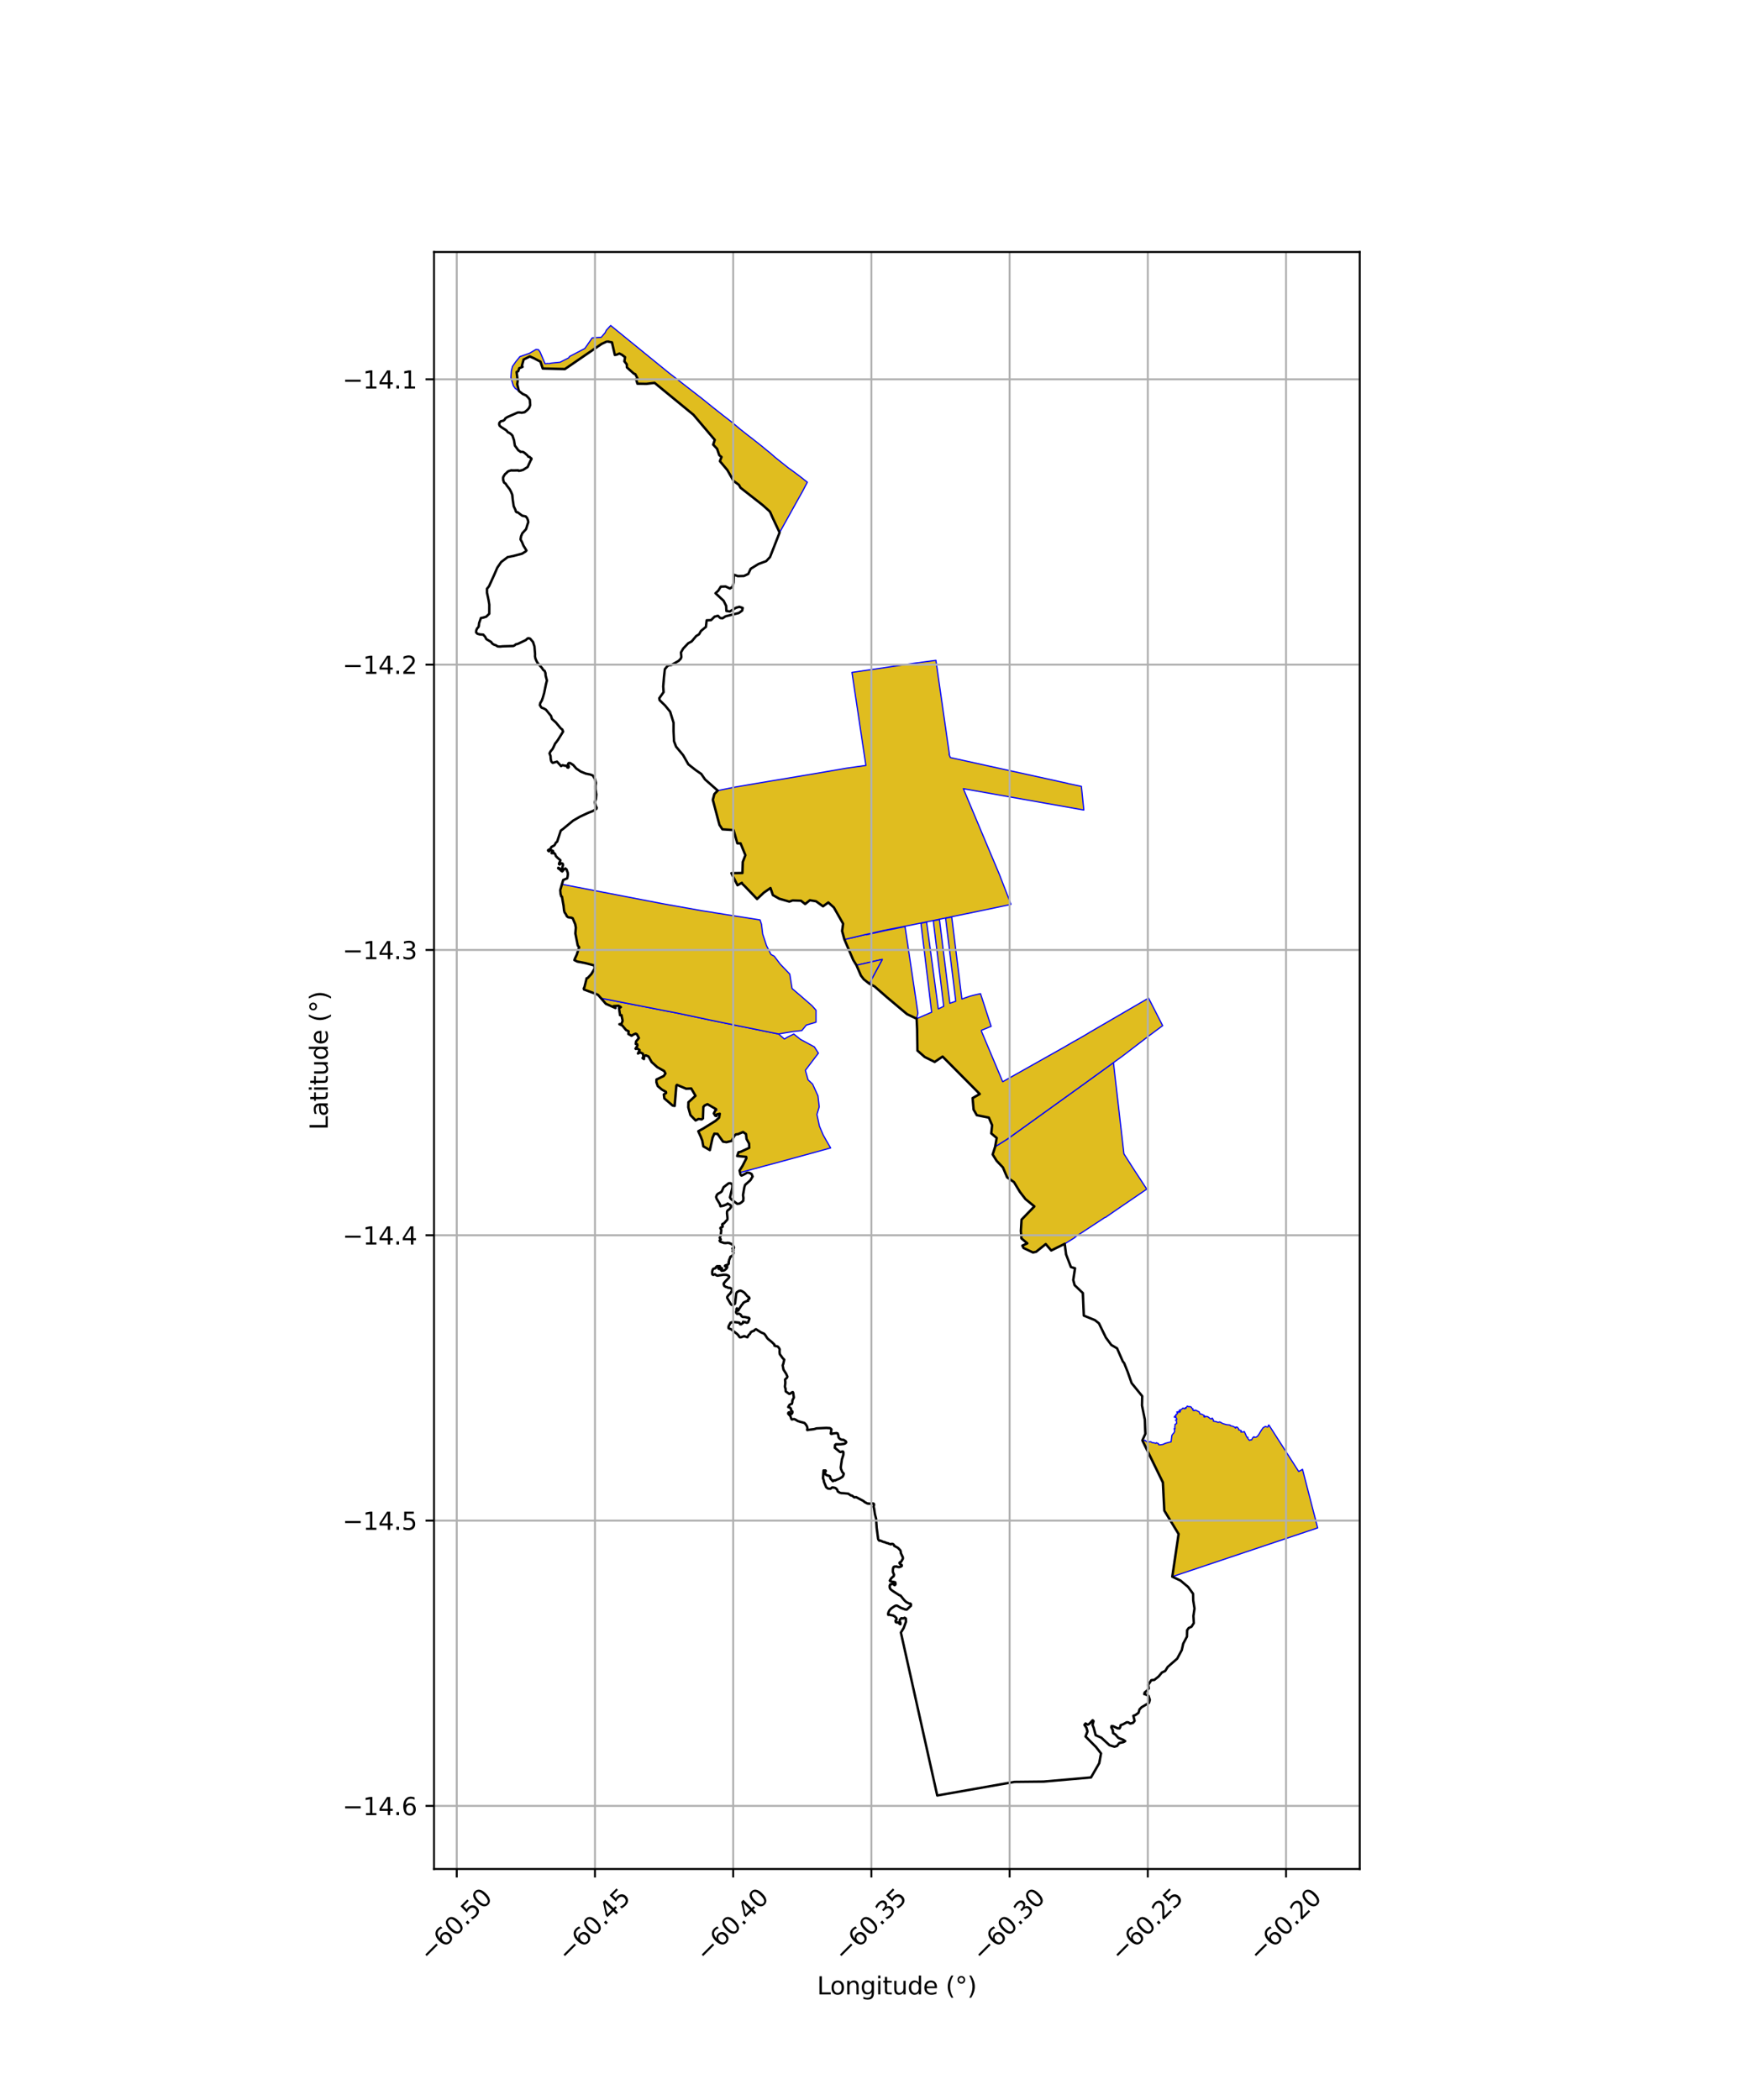 <?xml version="1.0" encoding="utf-8" standalone="no"?>
<!DOCTYPE svg PUBLIC "-//W3C//DTD SVG 1.1//EN"
  "http://www.w3.org/Graphics/SVG/1.1/DTD/svg11.dtd">
<svg xmlns:xlink="http://www.w3.org/1999/xlink" width="720pt" height="864pt" viewBox="0 0 720 864" xmlns="http://www.w3.org/2000/svg" version="1.1">
 <defs>
  <style type="text/css">*{stroke-linejoin: round; stroke-linecap: butt}</style>
 </defs>
 <g id="figure_1">
  <g id="patch_1">
   <path d="M 0 864 
L 720 864 
L 720 0 
L 0 0 
z
" style="fill: #ffffff"/>
  </g>
  <g id="axes_1">
   <g id="patch_2">
    <path d="M 178.563 768.96 
L 559.437 768.96 
L 559.437 103.68 
L 178.563 103.68 
z
" style="fill: #ffffff"/>
   </g>
   <g id="PatchCollection_1">
    <path d="M 225.771 149.609 
L 226.858 149.387 
L 230.437 149.028 
L 233.908 147.271 
L 234.386 146.638 
L 240.618 143.371 
L 241.475 142.147 
L 241.569 142.063 
L 241.762 141.736 
L 243.678 138.997 
L 247.359 138.767 
L 248.935 136.947 
L 249.477 135.846 
L 251.247 133.92 
L 275.423 153.587 
L 275.555 153.681 
L 288.961 164.084 
L 289.128 164.224 
L 293.238 167.543 
L 297.813 171.144 
L 301.121 173.702 
L 304.55 176.59 
L 307.344 178.797 
L 309.776 180.667 
L 313.579 183.68 
L 315.277 185.092 
L 316.998 186.478 
L 318.711 187.991 
L 321.221 190.012 
L 324.434 192.566 
L 326.355 193.932 
L 329.142 196.019 
L 332.158 198.398 
L 332.058 198.588 
L 330.117 202.297 
L 328.041 205.992 
L 320.749 219.107 
L 317.684 212.591 
L 317.013 211.01 
L 316.639 210.377 
L 313.822 207.843 
L 304.655 200.651 
L 304.003 199.485 
L 301.792 197.848 
L 299.261 193.409 
L 296.174 189.731 
L 296.851 188.02 
L 295.923 187.28 
L 295.036 184.648 
L 293.43 182.94 
L 294.075 180.986 
L 285.31 170.651 
L 269.315 157.522 
L 265.917 157.928 
L 264.199 157.912 
L 262.26 157.863 
L 261.713 156.073 
L 262.318 155.741 
L 261.384 153.957 
L 260.769 153.702 
L 257.93 151.165 
L 257.885 149.905 
L 256.9 148.678 
L 257.154 146.936 
L 255.919 146 
L 254.851 145.451 
L 253.679 145.925 
L 252.957 146.047 
L 251.788 140.863 
L 249.793 140.451 
L 247.527 141.49 
L 238.914 147.452 
L 232.421 151.847 
L 223.302 151.618 
L 222.348 148.798 
L 219.723 147.418 
L 217.979 146.647 
L 215.433 147.928 
L 215.052 149.35 
L 214.722 150.487 
L 215.008 150.929 
L 213.613 151.526 
L 213.22 152.727 
L 212.551 153.043 
L 212.733 154.586 
L 213.003 156.721 
L 212.795 158.056 
L 213.492 160.863 
L 211.975 159.809 
L 211.189 158.688 
L 210.185 155.34 
L 210.398 152.594 
L 210.847 150.745 
L 212.227 148.788 
L 213.887 146.741 
L 217.871 145.325 
L 220.514 143.775 
L 221.52 143.842 
L 222.216 144.84 
L 224.259 149.647 
L 225.484 149.524 
L 225.771 149.609 
" clip-path="url(#p5991526307)" style="fill: #e0bd1f; stroke: #0000ff; stroke-width: 0.5"/>
    <path d="M 521.959 586.129 
L 534.312 605.402 
L 534.834 605.151 
L 535.888 604.522 
L 542.125 628.622 
L 482.31 648.692 
L 484.906 631.133 
L 479.032 621.502 
L 478.448 609.929 
L 470.115 592.863 
L 471.032 592.558 
L 471.622 593.038 
L 472.028 593.285 
L 472.72 593.196 
L 473.403 593.16 
L 474.037 593.535 
L 474.902 593.651 
L 475.555 593.824 
L 475.778 593.578 
L 476.683 594.004 
L 476.667 594.352 
L 477.139 594.463 
L 478.386 594.293 
L 479.539 593.789 
L 481.817 593.202 
L 482.126 590.597 
L 482.552 589.989 
L 482.978 589.516 
L 483.317 588.871 
L 483.092 587.779 
L 483.473 587.822 
L 483.329 587.196 
L 483.436 586.582 
L 483.416 586.053 
L 484.096 585.653 
L 483.977 584.36 
L 483.613 584.282 
L 484.216 583.935 
L 483.917 583.312 
L 483.111 582.999 
L 483.5 582.505 
L 483.744 582.826 
L 483.771 582.228 
L 483.897 581.857 
L 484.162 581.918 
L 484.42 581.562 
L 484.168 580.893 
L 484.624 581.237 
L 484.728 580.715 
L 485.113 580.854 
L 485.394 581.044 
L 485.669 580.514 
L 485.148 580.268 
L 485.586 580.042 
L 486.155 579.86 
L 486.508 579.461 
L 486.737 579.305 
L 487.362 579.638 
L 487.707 579.135 
L 487.883 579.471 
L 488.177 578.924 
L 488.474 578.526 
L 488.978 578.737 
L 489.271 578.731 
L 489.806 578.743 
L 490.196 579.007 
L 490.413 579.511 
L 490.815 579.61 
L 490.779 580.119 
L 490.93 580.316 
L 491.392 580.399 
L 491.512 580.149 
L 492.179 580.303 
L 493.407 580.915 
L 493.668 581.695 
L 494.436 581.863 
L 495.494 582.399 
L 495.321 582.896 
L 495.671 583.048 
L 495.974 582.704 
L 496.825 582.849 
L 497.189 583.057 
L 497.561 583.375 
L 497.78 583.591 
L 498.399 583.808 
L 498.725 583.429 
L 499.208 584.169 
L 499.236 584.697 
L 500.286 584.892 
L 501.127 585.172 
L 501.84 585.022 
L 502.273 585.221 
L 502.613 585.446 
L 503.123 585.694 
L 504.556 586.134 
L 506.04 586.282 
L 506.166 586.538 
L 507.163 586.807 
L 507.922 587.128 
L 508.332 587.591 
L 508.45 587.156 
L 509.022 587.161 
L 509.67 587.918 
L 509.598 588.263 
L 509.885 588.348 
L 510.702 588.614 
L 510.548 589.181 
L 511.219 589.167 
L 511.979 589.02 
L 512.195 589.508 
L 512.69 590.6 
L 512.882 591.184 
L 513.447 591.376 
L 513.301 591.717 
L 513.738 592.231 
L 514.076 592.619 
L 514.691 592.342 
L 514.917 592.436 
L 515.472 591.434 
L 515.955 591.123 
L 516.099 591.358 
L 516.727 591.312 
L 517.378 590.921 
L 518.073 589.916 
L 518.498 589.184 
L 518.961 588.439 
L 519.685 587.414 
L 520.593 586.885 
L 521.122 587.052 
L 521.552 587.146 
L 521.837 586.647 
L 521.959 586.129 
" clip-path="url(#p5991526307)" style="fill: #e0bd1f; stroke: #0000ff; stroke-width: 0.5"/>
    <path d="M 458.103 437.199 
L 462.415 474.73 
L 466.899 481.739 
L 471.811 489.241 
L 458.283 498.486 
L 456.227 499.906 
L 454.784 500.921 
L 454.62 500.881 
L 442.218 509.009 
L 442.298 509.129 
L 438.049 511.745 
L 432.509 514.484 
L 432.39 514.511 
L 430.248 511.852 
L 426.278 515.029 
L 424.991 515.303 
L 421.109 513.456 
L 420.627 512.486 
L 422.667 511.547 
L 420.236 509.502 
L 420.012 506.425 
L 420.295 501.786 
L 425.576 496.352 
L 421.883 493.318 
L 419.627 490.392 
L 417.175 486.347 
L 414.371 484.409 
L 412.623 480.306 
L 410.052 477.602 
L 408.417 474.985 
L 409.434 471.795 
L 414.75 468.445 
L 445.131 446.591 
L 458.103 437.199 
" clip-path="url(#p5991526307)" style="fill: #e0bd1f; stroke: #0000ff; stroke-width: 0.5"/>
    <path d="M 304.481 481.269 
L 305.44 479.749 
L 305.474 479.705 
L 305.481 479.685 
L 305.497 479.658 
L 307.072 476.585 
L 307.003 475.961 
L 306.811 475.944 
L 306.724 475.855 
L 303.626 475.656 
L 303.311 475.628 
L 303.306 475.596 
L 303.848 474.068 
L 304.745 473.873 
L 305.154 473.684 
L 305.664 473.558 
L 306.496 473.063 
L 308.276 472.24 
L 308.195 470.494 
L 307.499 469.225 
L 307.076 467.939 
L 306.923 466.581 
L 306.322 466.165 
L 306.321 466.165 
L 306.321 466.164 
L 305.716 465.747 
L 303.624 466.628 
L 302.756 466.724 
L 302.116 467.343 
L 301.085 469.315 
L 300.388 469.555 
L 299.132 469.871 
L 298.772 469.909 
L 297.782 469.755 
L 296.389 468.186 
L 295.218 466.532 
L 293.905 466.43 
L 293.177 468.078 
L 292.058 473.184 
L 289.353 471.621 
L 288.945 469.319 
L 288.287 467.611 
L 287.281 465.426 
L 289.359 464.297 
L 294.417 461.143 
L 294.626 460.953 
L 294.729 460.893 
L 294.835 460.764 
L 295.866 459.83 
L 295.935 459.424 
L 296.022 459.318 
L 296.013 458.964 
L 296.137 458.234 
L 294.88 458.516 
L 294.813 459.091 
L 294.735 459.131 
L 294.295 459.065 
L 293.818 458.302 
L 293.818 457.855 
L 294.268 456.986 
L 294.984 456.781 
L 294.526 456.489 
L 294.605 456.337 
L 291.07 454.293 
L 289.901 454.833 
L 289.381 455.408 
L 289.211 460.14 
L 288.718 460.543 
L 287.394 460.371 
L 286.198 460.997 
L 284.049 458.754 
L 283.409 456.415 
L 283.19 455.242 
L 283.24 453.496 
L 286.052 450.924 
L 286.062 450.919 
L 286.061 450.917 
L 286.146 450.839 
L 284.403 447.84 
L 282.308 447.94 
L 278.527 446.347 
L 278.27 446.636 
L 277.573 455.012 
L 276.782 454.88 
L 273.427 452.004 
L 273.311 451.764 
L 273.12 450.281 
L 274.065 449.686 
L 273.984 449.23 
L 273.857 449.158 
L 273.389 448.775 
L 272.344 448.29 
L 272.272 448.249 
L 270.711 446.929 
L 270.589 446.779 
L 270.41 446.266 
L 270.08 444.576 
L 270.09 444.152 
L 273.062 442.705 
L 273.238 442.458 
L 273.495 442.322 
L 273.5 442.092 
L 273.795 441.678 
L 273.352 440.809 
L 273.304 440.682 
L 273.282 440.673 
L 273.281 440.67 
L 270.624 439.164 
L 270.077 438.746 
L 268.111 436.97 
L 266.967 434.91 
L 266.926 434.82 
L 266.915 434.817 
L 266.83 434.663 
L 265.766 434.222 
L 265.504 434.251 
L 264.984 434.774 
L 264.949 435.731 
L 264.359 435.339 
L 264.722 434.722 
L 264.594 433.969 
L 264.616 433.835 
L 264.566 433.802 
L 264.52 433.537 
L 263.44 432.984 
L 262.491 433.443 
L 262.49 433.424 
L 262.786 432.814 
L 263.132 432.479 
L 263.238 431.911 
L 262.327 431.451 
L 262.314 431.453 
L 262.094 431.295 
L 261.684 431.546 
L 261.62 431.556 
L 261.469 431.461 
L 262.254 430.206 
L 262.204 429.856 
L 262.221 429.811 
L 262.197 429.805 
L 262.17 429.615 
L 261.638 429.526 
L 261.561 429.44 
L 261.681 428.49 
L 262.852 427.067 
L 262.789 426.95 
L 262.793 426.945 
L 262.433 425.939 
L 262.17 425.793 
L 262.022 425.516 
L 261.516 425.277 
L 260.674 425.613 
L 259.923 426.08 
L 258.939 425.638 
L 258.524 425.407 
L 258.64 424.3 
L 257.583 423.796 
L 255.997 421.891 
L 254.853 421.396 
L 254.856 421.39 
L 255.663 421.284 
L 255.8 420.939 
L 255.821 420.93 
L 255.812 420.909 
L 256.17 420.004 
L 255.817 418.295 
L 255.821 418.261 
L 255.808 418.25 
L 255.685 417.651 
L 255.105 417.688 
L 254.68 414.735 
L 255.424 414.363 
L 254.486 413.802 
L 254.075 413.826 
L 254.062 413.821 
L 254.024 413.829 
L 252.466 413.921 
L 253.213 414.722 
L 249.906 413.277 
L 249.781 413.165 
L 249.626 413.154 
L 249.259 412.994 
L 247.185 410.682 
L 274.05 415.936 
L 278.17 416.721 
L 292.34 419.715 
L 303.633 422.03 
L 320.308 425.406 
L 322.717 427.482 
L 324.018 426.706 
L 326.589 425.435 
L 329.364 427.646 
L 333.361 429.798 
L 335.048 430.714 
L 336.713 433.302 
L 331.35 440.364 
L 332.459 444.261 
L 334.341 446.065 
L 336.525 450.836 
L 337.056 455.383 
L 336.116 458.506 
L 337.135 463.321 
L 338.674 466.945 
L 339.941 469.203 
L 341.753 472.303 
L 324.679 476.995 
L 304.464 482.437 
L 304.378 482.042 
L 304.481 481.269 
" clip-path="url(#p5991526307)" style="fill: #e0bd1f; stroke: #0000ff; stroke-width: 0.5"/>
    <path d="M 246.666 409.993 
L 246.495 409.848 
L 246.066 409.329 
L 244.906 408.828 
L 243.184 408.214 
L 242.29 407.904 
L 240.524 407.209 
L 240.197 406.615 
L 240.426 406.233 
L 241.365 402.481 
L 241.804 402.365 
L 243.349 400.689 
L 244.661 398.418 
L 244.597 397.88 
L 244.507 397.205 
L 240.807 396.246 
L 237.523 395.618 
L 236.916 395.311 
L 236.388 394.838 
L 236.6 394.265 
L 237.293 392.792 
L 238.269 389.72 
L 237.706 389.028 
L 236.964 385.555 
L 236.73 384.065 
L 236.914 381.659 
L 236.672 380.286 
L 236.102 378.794 
L 235.629 377.832 
L 235.172 377.592 
L 233.837 377.423 
L 233.266 377.021 
L 233.232 376.979 
L 232.834 376.158 
L 232.411 375.553 
L 232.188 375.043 
L 232.061 374.571 
L 231.86 372.657 
L 231.192 368.894 
L 230.992 368.81 
L 230.602 367.397 
L 230.495 366.248 
L 231.177 363.819 
L 272.666 371.82 
L 288.958 374.726 
L 293.167 375.361 
L 293.845 375.506 
L 297.39 376.054 
L 297.532 376.105 
L 303.723 377.062 
L 303.857 377.082 
L 312.704 378.48 
L 313.298 380.257 
L 313.804 384.33 
L 315.359 389.054 
L 317.216 392.693 
L 318.563 393.427 
L 320.989 396.644 
L 324.927 400.76 
L 325.89 406.715 
L 329.613 409.884 
L 334.113 413.809 
L 335.722 415.612 
L 335.718 420.575 
L 331.744 421.751 
L 329.888 424.008 
L 326.256 424.409 
L 320.308 425.406 
L 303.633 422.03 
L 292.34 419.715 
L 278.17 416.721 
L 274.05 415.936 
L 247.185 410.682 
L 246.871 410.302 
L 246.666 409.993 
" clip-path="url(#p5991526307)" style="fill: #e0bd1f; stroke: #0000ff; stroke-width: 0.5"/>
    <path d="M 372.36 381.227 
L 377.669 416.848 
L 377.118 419.114 
L 373.177 417.25 
L 364.94 410.326 
L 359.824 405.846 
L 357.65 404.701 
L 363.016 394.707 
L 352.374 397.135 
L 351.036 394.958 
L 347.416 386.531 
L 347.416 386.531 
L 356.198 384.473 
L 356.341 384.62 
L 363.569 383.006 
L 372.36 381.227 
" clip-path="url(#p5991526307)" style="fill: #e0bd1f; stroke: #0000ff; stroke-width: 0.5"/>
    <path d="M 363.016 394.707 
L 357.65 404.701 
L 355.405 402.939 
L 354.207 401.376 
L 352.374 397.135 
L 363.016 394.707 
" clip-path="url(#p5991526307)" style="fill: #e0bd1f; stroke: #0000ff; stroke-width: 0.5"/>
    <path d="M 403.293 341.036 
L 411.112 359.606 
L 415.947 372.036 
L 415.662 372.172 
L 414.518 372.412 
L 402.929 374.838 
L 391.553 377.171 
L 389.029 377.689 
L 376.377 380.284 
L 363.178 382.877 
L 362.337 383.1 
L 356.355 384.438 
L 356.198 384.473 
L 347.416 386.531 
L 346.462 383.031 
L 346.884 380.053 
L 345.291 377.341 
L 343.079 373.365 
L 340.791 371.306 
L 338.619 372.883 
L 335.718 370.802 
L 333.19 370.392 
L 331.264 371.941 
L 329.535 370.58 
L 326.104 370.473 
L 324.753 370.95 
L 320.648 369.772 
L 317.993 368.275 
L 317.006 365.36 
L 314.274 367.249 
L 311.487 369.874 
L 306.519 364.698 
L 305.213 363.434 
L 305.237 363.207 
L 303.428 364.223 
L 300.925 359.249 
L 305.453 359.169 
L 305.604 354.626 
L 306.674 351.844 
L 304.684 346.982 
L 303.361 346.975 
L 301.808 341.508 
L 297.23 341.211 
L 296.01 339.396 
L 294.969 335.664 
L 293.277 329.068 
L 293.912 326.698 
L 295.289 325.272 
L 302.656 323.785 
L 316.123 321.495 
L 330.284 319.129 
L 343.289 316.916 
L 348.064 316.08 
L 356.247 314.922 
L 350.519 276.649 
L 367.748 274.125 
L 376.155 272.871 
L 385.057 271.679 
L 390.612 310.367 
L 390.468 310.385 
L 391.011 311.691 
L 439.164 322.276 
L 439.334 322.357 
L 444.926 323.538 
L 445.91 333.274 
L 396.352 324.481 
L 403.293 341.036 
" clip-path="url(#p5991526307)" style="fill: #e0bd1f; stroke: #0000ff; stroke-width: 0.5"/>
    <path d="M 403.662 423.961 
L 412.539 445.055 
L 436.939 431.33 
L 441.518 428.672 
L 444.183 427.189 
L 446.37 425.919 
L 448.466 424.655 
L 472.552 410.642 
L 478.349 421.983 
L 472.39 426.419 
L 461.907 434.453 
L 458.103 437.199 
L 445.131 446.591 
L 414.75 468.445 
L 409.434 471.795 
L 410.068 468.199 
L 407.834 466.309 
L 408.181 462.938 
L 406.837 459.81 
L 401.888 458.823 
L 400.565 456.514 
L 400.153 451.793 
L 403.096 450.109 
L 387.814 434.699 
L 384.553 436.909 
L 380.466 434.883 
L 377.459 432.241 
L 377.417 428.301 
L 377.326 423.414 
L 377.118 419.114 
L 383.304 416.448 
L 378.909 379.88 
L 381.238 379.406 
L 386.051 415.104 
L 388.265 414.021 
L 383.986 378.839 
L 386.518 378.322 
L 390.793 412.784 
L 393.234 411.92 
L 389.043 377.805 
L 391.568 377.288 
L 395.749 411.029 
L 398.396 410.1 
L 399.087 409.862 
L 400.541 409.473 
L 403.416 408.811 
L 407.779 422.259 
L 403.662 423.961 
" clip-path="url(#p5991526307)" style="fill: #e0bd1f; stroke: #0000ff; stroke-width: 0.5"/>
   </g>
   <g id="PatchCollection_2">
    <path d="M 249.793 140.451 
L 251.788 140.863 
L 252.957 146.046 
L 253.679 145.925 
L 254.851 145.451 
L 255.919 146 
L 257.154 146.936 
L 256.9 148.678 
L 257.885 149.906 
L 257.93 151.165 
L 260.769 153.702 
L 261.384 153.957 
L 262.318 155.741 
L 261.713 156.073 
L 262.26 157.862 
L 265.917 157.928 
L 269.315 157.522 
L 285.31 170.651 
L 294.075 180.986 
L 293.43 182.94 
L 295.036 184.648 
L 295.923 187.28 
L 296.851 188.02 
L 296.174 189.731 
L 299.261 193.409 
L 301.792 197.849 
L 304.003 199.485 
L 304.655 200.65 
L 313.822 207.843 
L 316.639 210.377 
L 317.013 211.01 
L 317.684 212.591 
L 320.749 219.107 
L 316.816 229.18 
L 315.224 230.876 
L 312.071 232.032 
L 308.854 234.013 
L 307.852 236.137 
L 306.075 236.97 
L 303.575 237.034 
L 301.917 236.452 
L 301.824 239.609 
L 301.439 241.398 
L 300.295 242.125 
L 298.53 241.295 
L 296.558 241.373 
L 295.511 243.029 
L 294.363 244.075 
L 297.715 247.168 
L 298.76 249.293 
L 298.864 251.369 
L 300.24 251.583 
L 302.826 250.043 
L 304.203 249.653 
L 305.564 250.134 
L 305.336 251.225 
L 303.963 252.209 
L 298.498 253.575 
L 297.287 254.373 
L 296.34 254.274 
L 295.379 253.35 
L 293.997 253.707 
L 292.544 255.137 
L 290.735 255.222 
L 290.44 257.906 
L 288.402 259.589 
L 287.617 260.964 
L 286.44 261.678 
L 284.575 263.889 
L 283.151 264.665 
L 281.071 266.857 
L 280.159 268.454 
L 280.332 270.311 
L 280.087 270.986 
L 279.227 271.888 
L 276.313 273.563 
L 274.812 273.79 
L 273.542 275.316 
L 273.192 278.473 
L 272.87 282.418 
L 273.019 284.77 
L 271.264 287.225 
L 271.362 288.05 
L 273.656 290.279 
L 275.72 292.824 
L 277.109 297.327 
L 277.107 300.82 
L 277.312 304.978 
L 278.167 307.213 
L 281.033 310.661 
L 283.208 314.462 
L 286.195 316.816 
L 288.53 318.432 
L 290.074 320.682 
L 295.289 325.272 
L 293.912 326.697 
L 293.277 329.068 
L 296.01 339.396 
L 297.23 341.211 
L 301.808 341.508 
L 303.361 346.975 
L 304.684 346.982 
L 306.674 351.844 
L 305.604 354.626 
L 305.453 359.169 
L 300.925 359.249 
L 303.428 364.223 
L 305.237 363.207 
L 305.214 363.434 
L 306.519 364.697 
L 311.487 369.874 
L 314.274 367.249 
L 317.005 365.36 
L 317.993 368.275 
L 320.648 369.772 
L 324.753 370.95 
L 326.104 370.473 
L 329.535 370.58 
L 331.264 371.941 
L 333.19 370.392 
L 335.718 370.802 
L 338.619 372.884 
L 340.791 371.306 
L 343.079 373.365 
L 346.884 380.053 
L 346.462 383.031 
L 347.416 386.531 
L 351.036 394.958 
L 352.374 397.135 
L 354.207 401.376 
L 355.406 402.939 
L 357.65 404.701 
L 359.824 405.846 
L 364.94 410.326 
L 373.177 417.25 
L 377.118 419.114 
L 377.326 423.414 
L 377.459 432.241 
L 380.466 434.883 
L 384.553 436.91 
L 387.814 434.699 
L 403.096 450.109 
L 400.153 451.793 
L 400.565 456.514 
L 401.888 458.823 
L 406.837 459.811 
L 408.181 462.938 
L 407.834 466.309 
L 410.068 468.199 
L 409.434 471.794 
L 408.417 474.985 
L 410.051 477.603 
L 412.623 480.306 
L 414.371 484.409 
L 417.175 486.347 
L 419.627 490.392 
L 421.883 493.318 
L 425.576 496.352 
L 420.295 501.786 
L 420.012 506.425 
L 420.236 509.502 
L 422.667 511.547 
L 420.627 512.486 
L 421.109 513.456 
L 424.991 515.303 
L 426.278 515.029 
L 430.248 511.852 
L 432.509 514.484 
L 438.049 511.745 
L 438.622 516.121 
L 440.604 521.299 
L 442.298 521.816 
L 441.563 526.628 
L 442.121 528.735 
L 445.511 532.001 
L 445.912 541.279 
L 450.442 543.121 
L 452.129 544.441 
L 454.991 550.317 
L 457.231 553.363 
L 459.583 554.725 
L 461.938 560.096 
L 462.522 560.849 
L 464 564.533 
L 465.571 569.035 
L 469.935 574.414 
L 469.859 578.293 
L 471.008 584.018 
L 471.23 589.909 
L 470.015 592.598 
L 470.115 592.863 
L 478.448 609.929 
L 479.032 621.502 
L 484.906 631.133 
L 482.31 648.692 
L 485.69 650.28 
L 488.825 652.913 
L 490.877 655.734 
L 490.929 658.477 
L 491.45 661.788 
L 490.997 664.852 
L 491.167 667.789 
L 490.215 669.273 
L 489.06 669.819 
L 488.417 670.714 
L 488.345 673.349 
L 486.813 676.243 
L 486.223 678.869 
L 484.326 682.414 
L 480.438 685.816 
L 479.405 687.469 
L 478.034 688.136 
L 476.693 689.747 
L 474.951 691.137 
L 473.672 691.283 
L 472.403 693.22 
L 472.636 694.677 
L 471.979 695.488 
L 470.96 696.348 
L 470.787 697.004 
L 471.413 697.167 
L 472.564 697.758 
L 473.067 699.398 
L 472.708 700.627 
L 469.698 702.389 
L 468.818 703.302 
L 468.417 704.711 
L 467.195 705.584 
L 466.305 705.921 
L 466.813 708.031 
L 466.134 708.841 
L 465.035 709.141 
L 464.242 708.637 
L 463.599 708.568 
L 462.19 709.357 
L 461.073 709.788 
L 460.908 710.537 
L 460.615 711.111 
L 459.793 711.072 
L 458.023 710.23 
L 457.341 710.164 
L 457.222 710.673 
L 457.827 711.788 
L 457.949 713.059 
L 458.906 713.624 
L 460.125 715.003 
L 462.184 715.828 
L 462.926 716.354 
L 462.265 716.746 
L 460.478 717.151 
L 459.569 718.342 
L 458.498 718.648 
L 456.462 718.014 
L 453.118 714.93 
L 450.792 713.916 
L 449.977 710.882 
L 449.49 709.685 
L 449.915 708.127 
L 449.551 707.758 
L 448.19 709.233 
L 447.526 709.574 
L 446.616 709.087 
L 446.16 709.671 
L 446.976 710.829 
L 447.436 712.356 
L 446.621 714.437 
L 450.929 718.775 
L 452.991 721.406 
L 452.258 725.423 
L 448.87 731.288 
L 429.332 733.001 
L 417.326 733.129 
L 385.606 738.72 
L 370.653 671.683 
L 371.803 669.804 
L 372.741 667.218 
L 372.674 665.907 
L 372.192 665.586 
L 371.68 665.868 
L 370.8 665.783 
L 370.197 666.462 
L 370.207 667.032 
L 370.502 667.798 
L 370.466 668.242 
L 370.215 668.184 
L 369.55 667.524 
L 368.755 667.515 
L 368.494 667.274 
L 368.446 666.744 
L 368.839 666.389 
L 368.828 665.789 
L 368.232 665.129 
L 367.537 664.694 
L 365.899 664.357 
L 365.471 664.403 
L 365.389 663.94 
L 365.617 663.172 
L 366.041 662.402 
L 366.757 661.699 
L 368.127 660.784 
L 368.642 660.578 
L 369.154 660.624 
L 370.683 661.533 
L 372.323 662.125 
L 373.037 662.242 
L 374.752 660.694 
L 374.814 660.06 
L 374.485 659.729 
L 374.124 659.763 
L 372.844 659.115 
L 372.191 658.52 
L 371.585 657.818 
L 370.546 656.496 
L 369.953 656.269 
L 367.334 654.598 
L 366.558 654.005 
L 366.204 653.587 
L 366.062 653.059 
L 366.055 652.419 
L 366.287 651.888 
L 367.339 651.609 
L 367.625 651.715 
L 367.808 651.997 
L 368.081 652.185 
L 368.337 652.012 
L 368.474 651.688 
L 368.3 650.98 
L 367.615 650.825 
L 367.176 650.83 
L 366.758 650.638 
L 366.253 650.543 
L 366.096 650.299 
L 366.503 649.627 
L 366.964 649.056 
L 367.672 648.506 
L 367.833 647.878 
L 367.339 646.714 
L 367.354 645.728 
L 367.454 645.198 
L 367.658 644.723 
L 367.988 644.55 
L 368.898 644.502 
L 369.221 644.663 
L 369.906 644.765 
L 370.639 644.54 
L 371.014 644.27 
L 370.984 643.88 
L 370.325 643.49 
L 370.07 643.115 
L 370.145 642.832 
L 370.595 642.692 
L 370.88 642.33 
L 371.483 641.257 
L 371.451 640.709 
L 370.626 638.979 
L 370.613 638.454 
L 370.406 637.838 
L 369.46 636.846 
L 367.89 635.984 
L 367.82 635.691 
L 367.522 635.345 
L 367.056 635.171 
L 366.744 635.211 
L 366.578 635.399 
L 365.565 635.076 
L 365.321 634.9 
L 364.965 634.886 
L 363.892 634.46 
L 363.42 634.377 
L 362.297 633.875 
L 361.76 633.866 
L 361.506 633.618 
L 361.286 633.17 
L 360.678 628.515 
L 360.445 624.803 
L 359.983 623.045 
L 359.613 620.573 
L 359.421 619.889 
L 359.629 619.061 
L 359.475 618.662 
L 358.997 618.555 
L 358.644 618.692 
L 357.159 618.619 
L 356.776 618.535 
L 355.66 617.943 
L 355.328 617.597 
L 352.28 615.98 
L 351.443 616.047 
L 350.663 615.409 
L 349.983 615.211 
L 348.989 614.533 
L 346.947 614.343 
L 346.176 614.314 
L 345.502 614.145 
L 344.653 613.588 
L 344.522 613.101 
L 344.182 612.578 
L 343.669 612.193 
L 343.041 612.032 
L 342.368 611.98 
L 341.679 612.506 
L 340.696 612.465 
L 339.928 611.897 
L 338.973 609.569 
L 338.964 609.107 
L 338.605 608.174 
L 338.839 605.002 
L 339.658 605.01 
L 339.766 605.221 
L 339.475 605.691 
L 339.326 605.92 
L 339.372 606.111 
L 339.799 606.768 
L 340.464 607.044 
L 341.289 607.247 
L 341.509 607.492 
L 341.658 608.267 
L 342.649 609.409 
L 342.874 609.333 
L 343.068 609.074 
L 343.255 609.025 
L 343.622 609.132 
L 344.04 608.878 
L 345.3 608.393 
L 346.581 607.632 
L 346.918 607.129 
L 347.12 606.496 
L 347.087 606.198 
L 346.572 605.706 
L 346.006 604.38 
L 345.912 603.712 
L 346.374 600.447 
L 346.974 598.563 
L 347.009 597.544 
L 346.848 597.224 
L 346.624 597.159 
L 345.817 597.426 
L 345.582 597.386 
L 343.458 595.647 
L 343.6 594.49 
L 343.949 594.195 
L 345.742 594.24 
L 347.209 594.063 
L 347.812 593.83 
L 348.163 593.425 
L 348.082 593.117 
L 347.832 592.894 
L 347.091 592.391 
L 346.328 592.33 
L 345.709 592.103 
L 345.246 591.72 
L 344.98 591.267 
L 344.949 590.727 
L 344.647 589.77 
L 344.222 589.61 
L 342.927 589.757 
L 342.048 589.977 
L 341.814 589.814 
L 341.938 589.119 
L 342.069 588.095 
L 341.783 587.779 
L 341.406 587.565 
L 339.979 587.482 
L 337.881 587.575 
L 335.935 587.682 
L 334.954 587.985 
L 333.142 588.213 
L 332.131 588.37 
L 332.052 588.206 
L 332.194 587.962 
L 332.169 587.42 
L 331.984 586.782 
L 331.483 585.983 
L 330.94 585.426 
L 328.895 584.884 
L 328.13 584.611 
L 327.485 584.181 
L 326.74 583.836 
L 325.78 584.001 
L 325.572 583.765 
L 325.181 582.596 
L 324.298 581.662 
L 324.303 581.352 
L 324.455 581.138 
L 324.714 581.067 
L 325.442 581.784 
L 325.71 581.714 
L 326.009 581.28 
L 326.001 580.682 
L 325.481 580.386 
L 325.447 579.65 
L 325.138 579.234 
L 324.7 578.987 
L 324.31 578.917 
L 324.68 578.209 
L 324.958 577.884 
L 325.809 577.544 
L 325.997 576.793 
L 325.99 576.362 
L 326.122 575.934 
L 326.619 574.999 
L 326.344 573.07 
L 326.2 572.756 
L 325.996 572.754 
L 325.009 573.441 
L 324.652 573.451 
L 323.278 572.465 
L 323.178 571.241 
L 322.988 570.814 
L 322.948 570.346 
L 323.088 569.143 
L 323.093 568.585 
L 323.001 567.593 
L 323.747 566.859 
L 323.966 566.405 
L 323.484 565.28 
L 322.35 563.499 
L 322.009 561.733 
L 322.235 561.241 
L 322.652 559.413 
L 322.028 558.788 
L 320.841 557.161 
L 320.723 556.227 
L 320.772 555.112 
L 320.412 554.456 
L 319.898 553.93 
L 319.097 553.823 
L 318.589 553.599 
L 318.642 553.211 
L 317.494 552.105 
L 315.975 550.878 
L 315.566 550.408 
L 314.935 549.388 
L 314.387 548.727 
L 313.067 548.161 
L 311.048 546.878 
L 310.58 547.098 
L 310.206 547.534 
L 309.574 547.733 
L 308.909 548.107 
L 308.533 548.853 
L 308.092 549.159 
L 307.498 550.202 
L 306.184 549.733 
L 304.854 550.194 
L 304.402 550.21 
L 304.102 549.898 
L 303.838 549.442 
L 303.307 548.87 
L 300.825 546.932 
L 299.797 546.504 
L 299.697 546.093 
L 299.824 545.577 
L 300.558 544.216 
L 301.248 543.989 
L 302.143 543.935 
L 304.178 544.182 
L 304.476 544.797 
L 304.902 544.857 
L 305.828 544.162 
L 305.73 543.821 
L 306.715 544.021 
L 307.096 544.193 
L 307.495 544.206 
L 307.793 543.997 
L 308.365 542.555 
L 308.165 542.275 
L 307.893 542.089 
L 307.551 542.116 
L 306.568 541.878 
L 305.604 541.822 
L 305.224 541.631 
L 304.966 541.329 
L 304.867 541.04 
L 304.439 540.666 
L 303.632 540.412 
L 303.312 540.594 
L 302.909 540.181 
L 302.83 539.88 
L 302.827 539.684 
L 303.055 539.062 
L 302.979 538.594 
L 303.19 538.282 
L 303.093 538.793 
L 303.193 539.079 
L 303.387 539.257 
L 303.71 539.199 
L 304.045 538.627 
L 304.939 537.221 
L 305.721 536.237 
L 305.823 535.994 
L 306.621 535.566 
L 307.407 535.241 
L 307.753 535.234 
L 307.862 534.554 
L 308.291 534.353 
L 308.356 534.112 
L 308.116 533.696 
L 307.497 533.318 
L 306.315 531.9 
L 305.301 531.222 
L 304.688 531.003 
L 303.997 531.127 
L 303.102 531.733 
L 302.91 532.224 
L 302.482 535.867 
L 302.373 536.423 
L 301.933 536.702 
L 301.699 536.718 
L 301.293 536.974 
L 300.875 536.744 
L 300.701 536.602 
L 299.202 534.019 
L 299.2 533.573 
L 299.86 532.675 
L 300.381 532.27 
L 301.006 531.237 
L 301.281 530.69 
L 300.979 530.281 
L 300.609 529.975 
L 300.107 529.827 
L 299.661 529.859 
L 299.142 529.581 
L 298.588 529.445 
L 298.035 529.105 
L 297.765 528.552 
L 297.76 528.014 
L 298.417 527.217 
L 299.835 525.782 
L 300.041 525.415 
L 299.871 524.99 
L 299.47 524.723 
L 298.773 524.488 
L 297.684 524.466 
L 295.996 524.718 
L 295.212 524.856 
L 294.801 524.728 
L 294.11 524.241 
L 293.471 524.521 
L 293.194 524.412 
L 293.042 524.212 
L 293.002 523.235 
L 293.184 522.508 
L 293.448 522.03 
L 294.384 521.76 
L 294.613 521.294 
L 294.984 520.948 
L 296.15 520.926 
L 296.288 521.092 
L 295.64 521.45 
L 295.551 521.712 
L 295.603 521.969 
L 295.9 522.136 
L 296.589 522.029 
L 296.891 521.734 
L 297.078 521.873 
L 296.707 522.622 
L 296.903 522.847 
L 297.946 522.699 
L 298.614 522.175 
L 299.014 521.77 
L 299.234 521.172 
L 299.081 520.922 
L 298.372 521.046 
L 298.239 520.844 
L 298.352 520.668 
L 299.448 520.29 
L 299.756 520.056 
L 299.891 519.648 
L 299.721 519.318 
L 299.926 518.921 
L 299.941 518.537 
L 300.558 517.021 
L 301.233 516.778 
L 301.606 516.168 
L 301.792 515.417 
L 301.615 514.948 
L 301.404 514.809 
L 301.537 514.604 
L 301.755 514.5 
L 301.69 513.927 
L 301.354 513.779 
L 301.36 513.619 
L 301.632 513.495 
L 301.92 513.537 
L 301.986 513.236 
L 301.548 512.253 
L 300.862 511.785 
L 300.08 511.439 
L 299.403 511.325 
L 298.717 511.423 
L 297.92 511.417 
L 296.433 510.897 
L 296.176 510.683 
L 296.055 510.37 
L 296.291 510.219 
L 296.542 509.9 
L 296.097 509.273 
L 296.47 508.519 
L 296.766 506.04 
L 296.372 505.286 
L 296.535 505.047 
L 297.147 504.872 
L 297.359 504.533 
L 297.125 503.853 
L 297.286 503.521 
L 297.75 503.417 
L 299.273 501.753 
L 299.313 501.17 
L 299.107 499.183 
L 299.138 498.432 
L 299.406 497.983 
L 300.019 497.559 
L 300.51 497.02 
L 300.881 496.331 
L 300.558 495.809 
L 299.362 495.158 
L 299.014 495.495 
L 297.587 496.074 
L 296.405 496.294 
L 296.294 495.749 
L 295.966 495.039 
L 294.858 493.227 
L 294.62 492.468 
L 294.98 491.559 
L 295.44 491.119 
L 296.43 490.6 
L 296.93 490.211 
L 297.721 488.434 
L 299.825 486.827 
L 300.619 486.814 
L 301.343 487.474 
L 301.294 488.66 
L 300.33 492.627 
L 300.747 493.32 
L 302.098 494.377 
L 303.332 495.301 
L 304.285 495.182 
L 305.068 494.677 
L 305.786 494.035 
L 305.865 492.896 
L 305.698 491.682 
L 306.208 488.654 
L 306.538 487.525 
L 308.734 485.565 
L 309.646 484.052 
L 309.213 483.021 
L 308.341 482.562 
L 307.41 482.456 
L 306.373 483.061 
L 305.058 483.682 
L 304.625 483.17 
L 304.28 481.588 
L 305.497 479.658 
L 307.072 476.585 
L 307.003 475.961 
L 303.295 475.626 
L 303.848 474.068 
L 304.745 473.873 
L 308.276 472.24 
L 308.195 470.494 
L 307.148 468.585 
L 306.923 466.581 
L 305.717 465.746 
L 303.624 466.627 
L 302.756 466.724 
L 302.116 467.343 
L 301.046 469.39 
L 298.899 469.929 
L 297.466 469.706 
L 295.218 466.532 
L 293.905 466.43 
L 293.177 468.078 
L 292.058 473.184 
L 289.353 471.621 
L 288.945 469.319 
L 288.287 467.611 
L 287.281 465.426 
L 289.359 464.297 
L 294.417 461.143 
L 295.866 459.83 
L 296.137 458.234 
L 294.88 458.516 
L 294.807 459.141 
L 294.295 459.065 
L 293.691 458.1 
L 294.605 456.337 
L 291.07 454.293 
L 289.901 454.833 
L 289.381 455.408 
L 289.211 460.14 
L 288.718 460.543 
L 287.394 460.371 
L 286.198 460.997 
L 284.049 458.754 
L 283.181 455.583 
L 283.241 453.496 
L 286.145 450.839 
L 284.403 447.84 
L 282.308 447.94 
L 278.527 446.347 
L 278.27 446.636 
L 277.573 455.012 
L 276.781 454.88 
L 273.331 451.922 
L 273.12 450.281 
L 274.065 449.687 
L 273.984 449.23 
L 272.272 448.249 
L 270.612 446.845 
L 270.062 445.265 
L 270.09 444.152 
L 273.062 442.705 
L 273.795 441.678 
L 273.281 440.67 
L 270.401 439.038 
L 268.111 436.97 
L 266.83 434.663 
L 265.766 434.222 
L 265.504 434.251 
L 264.984 434.773 
L 264.949 435.73 
L 264.359 435.339 
L 264.722 434.722 
L 264.52 433.537 
L 263.44 432.984 
L 262.478 433.449 
L 263.159 432.043 
L 263.135 432.043 
L 262.094 431.295 
L 261.643 431.571 
L 261.469 431.461 
L 262.254 430.206 
L 262.17 429.615 
L 261.552 429.512 
L 261.681 428.49 
L 262.852 427.067 
L 262.022 425.516 
L 261.516 425.277 
L 260.674 425.613 
L 259.834 426.136 
L 258.524 425.407 
L 258.64 424.3 
L 257.583 423.796 
L 255.997 421.891 
L 254.842 421.392 
L 255.663 421.283 
L 256.17 420.004 
L 255.685 417.651 
L 255.105 417.688 
L 254.68 414.735 
L 255.424 414.363 
L 254.486 413.802 
L 252.465 413.921 
L 253.213 414.722 
L 249.259 412.994 
L 246.066 409.329 
L 244.906 408.828 
L 240.276 407.111 
L 240.186 406.632 
L 240.426 406.234 
L 241.365 402.481 
L 241.804 402.365 
L 243.349 400.689 
L 244.66 398.418 
L 244.507 397.205 
L 240.807 396.246 
L 237.523 395.618 
L 236.324 395.012 
L 236.6 394.265 
L 237.293 392.792 
L 238.269 389.719 
L 237.706 389.028 
L 236.729 384.065 
L 236.914 381.659 
L 236.672 380.286 
L 235.629 377.832 
L 235.172 377.592 
L 233.837 377.423 
L 233.245 377.006 
L 232.834 376.157 
L 232.273 375.356 
L 232.061 374.571 
L 231.861 372.657 
L 231.192 368.894 
L 230.904 368.773 
L 230.641 367.804 
L 230.495 366.248 
L 231.717 362.048 
L 233.337 361.382 
L 233.525 360.67 
L 233.64 359.698 
L 233.555 358.916 
L 233.348 358.486 
L 233.119 357.738 
L 232.627 357.317 
L 232.14 357.58 
L 231.306 358.537 
L 230.785 358.192 
L 230.439 357.764 
L 229.657 357.262 
L 229.698 357.025 
L 229.87 357.058 
L 230.399 357.516 
L 230.684 357.551 
L 230.995 357.474 
L 231.278 357.269 
L 231.64 355.845 
L 231.507 355.366 
L 231.074 355.169 
L 230.678 355.19 
L 230.435 355.591 
L 230.174 355.672 
L 230.014 355.555 
L 229.973 355.354 
L 230.581 353.932 
L 229.317 352.846 
L 228.7 352.213 
L 228.463 351.498 
L 228.035 351.007 
L 226.924 351.005 
L 226.963 350.815 
L 227.586 350.546 
L 227.535 350.133 
L 227.142 349.916 
L 226.353 349.815 
L 226.052 350.013 
L 225.886 350.255 
L 225.512 349.999 
L 225.491 349.787 
L 225.75 349.601 
L 226.113 349.485 
L 226.44 349.219 
L 226.908 348.427 
L 228.004 347.853 
L 228.303 347.478 
L 228.706 346.69 
L 229.21 346.338 
L 230.72 341.743 
L 231.72 341.005 
L 235.757 337.659 
L 238.681 335.967 
L 241.913 334.463 
L 243.986 333.65 
L 245.388 332.771 
L 245.497 332.285 
L 245.223 331.878 
L 244.679 330.079 
L 245.171 328.717 
L 245.338 326.871 
L 244.982 324.699 
L 244.974 323.29 
L 245.163 322.108 
L 244.796 320.546 
L 243.897 319.058 
L 242.833 318.661 
L 241.034 318.294 
L 238.945 317.445 
L 237.081 316.174 
L 235.837 314.738 
L 234.573 313.932 
L 233.983 313.936 
L 233.699 314.372 
L 234.033 315.521 
L 233.799 315.847 
L 233.419 315.734 
L 233.147 315.03 
L 232.412 315.036 
L 231.474 314.828 
L 230.807 315.194 
L 230.52 314.838 
L 229.165 313.356 
L 227.416 313.866 
L 227.001 313.522 
L 226.745 313.033 
L 226.589 312.25 
L 226.515 311.057 
L 226.095 309.957 
L 226.521 309.12 
L 227.302 308.217 
L 227.705 307.461 
L 228.411 305.898 
L 228.786 305.467 
L 229.57 304.389 
L 231.674 300.997 
L 231.346 300.141 
L 230.683 299.638 
L 228.723 297.264 
L 227.083 295.798 
L 226.718 294.565 
L 224.617 291.999 
L 223.789 291.517 
L 222.761 291.121 
L 222.112 290.091 
L 222.301 289.225 
L 222.906 288.233 
L 223.324 287.067 
L 223.88 285.137 
L 224.653 281.367 
L 225.028 279.976 
L 224.509 278.036 
L 224.405 276.915 
L 224.103 276.068 
L 223.495 275.62 
L 222.955 274.776 
L 221.244 272.851 
L 220.765 272.03 
L 220.301 270.978 
L 220.119 270.057 
L 220.14 269.044 
L 219.893 265.993 
L 219.308 264.155 
L 218.13 262.774 
L 217.597 262.608 
L 217.095 262.649 
L 216.284 263.373 
L 213.058 264.905 
L 212.268 265.073 
L 211.675 265.546 
L 211.189 265.782 
L 206.923 265.905 
L 205.719 266.02 
L 204.754 265.949 
L 203.951 265.452 
L 203.219 265.223 
L 202.512 264.757 
L 202.045 264.1 
L 200.095 262.951 
L 199.598 261.984 
L 198.818 261.117 
L 197.415 261.011 
L 196.427 260.747 
L 195.875 260.182 
L 195.946 259.402 
L 196.293 258.568 
L 196.745 258.122 
L 196.976 257.66 
L 197.128 256.357 
L 197.849 254.287 
L 198.851 254.088 
L 200.057 253.712 
L 201.297 252.499 
L 201.307 248.764 
L 201.001 246.858 
L 200.365 243.859 
L 200.353 242.25 
L 201.194 241.217 
L 203.322 236.527 
L 204.602 233.563 
L 206.201 231.228 
L 208.876 229.209 
L 211.303 228.721 
L 214.754 227.808 
L 216.209 226.923 
L 216.601 226.494 
L 215.339 224.436 
L 214.751 222.996 
L 214.163 221.921 
L 214.389 220.624 
L 214.9 219.396 
L 216.445 217.693 
L 217.038 215.719 
L 217.344 214.849 
L 217.201 214.023 
L 216.824 213.082 
L 216.274 212.472 
L 214.837 212.158 
L 212.986 210.772 
L 212.53 210.743 
L 212.226 210.401 
L 212.068 209.801 
L 211.364 208.3 
L 210.992 205.85 
L 210.76 203.579 
L 210.275 202.378 
L 209.724 201.319 
L 208.579 199.839 
L 207.997 198.952 
L 207.386 198.552 
L 207.063 197.641 
L 206.982 196.655 
L 207.135 196.072 
L 207.814 195.028 
L 208.351 194.619 
L 208.831 194.068 
L 209.457 193.765 
L 210.389 193.511 
L 210.992 193.568 
L 213.224 193.522 
L 213.425 193.726 
L 214.195 193.603 
L 215.199 193.326 
L 217.08 192.147 
L 218.243 189.599 
L 218.67 188.871 
L 218.619 188.594 
L 218.315 188.442 
L 217.949 188.011 
L 217.397 187.906 
L 217.039 187.41 
L 215.934 186.408 
L 215.304 185.989 
L 214.613 185.858 
L 214.171 185.934 
L 213.848 185.614 
L 213.278 185.299 
L 211.825 183.307 
L 211.493 181.173 
L 210.855 179.263 
L 210.348 178.689 
L 209.653 178.157 
L 208.999 177.866 
L 208.26 177.017 
L 206.345 175.808 
L 205.603 175.205 
L 205.383 174.619 
L 205.447 173.978 
L 206 173.348 
L 207.107 173.064 
L 207.587 172.711 
L 207.962 172.089 
L 208.829 171.553 
L 213.02 169.719 
L 213.763 169.697 
L 214.642 169.816 
L 215.867 169.583 
L 217.033 168.594 
L 217.725 167.785 
L 218.138 166.682 
L 217.984 164.502 
L 217.484 163.754 
L 216.489 162.724 
L 215.065 162.085 
L 213.492 160.863 
L 212.795 158.055 
L 213.003 156.721 
L 212.551 153.042 
L 213.221 152.727 
L 213.613 151.526 
L 215.008 150.929 
L 214.722 150.487 
L 215.433 147.929 
L 217.979 146.647 
L 219.723 147.418 
L 222.348 148.798 
L 223.302 151.618 
L 232.421 151.847 
L 247.527 141.491 
L 249.793 140.451 
L 249.793 140.451 
" clip-path="url(#p5991526307)" style="fill: none; stroke: #000000"/>
   </g>
   <g id="matplotlib.axis_1">
    <g id="xtick_1">
     <g id="line2d_1">
      <path d="M 187.923 768.96 
L 187.923 103.68 
" clip-path="url(#p5991526307)" style="fill: none; stroke: #b0b0b0; stroke-width: 0.8; stroke-linecap: square"/>
     </g>
     <g id="line2d_2">
      <defs>
       <path id="me97c92d6a2" d="M 0 0 
L 0 3.5 
" style="stroke: #000000; stroke-width: 0.8"/>
      </defs>
      <g>
       <use xlink:href="#me97c92d6a2" x="187.923" y="768.96" style="stroke: #000000; stroke-width: 0.8"/>
      </g>
     </g>
     <g id="text_1">
      <!-- −60.50 -->
      <g transform="translate(176.79 807.501) rotate(-45) scale(0.1 -0.1)">
       <defs>
        <path id="DejaVuSans-2212" d="M 678 2272 
L 4684 2272 
L 4684 1741 
L 678 1741 
L 678 2272 
z
" transform="scale(0.016)"/>
        <path id="DejaVuSans-36" d="M 2113 2584 
Q 1688 2584 1439 2293 
Q 1191 2003 1191 1497 
Q 1191 994 1439 701 
Q 1688 409 2113 409 
Q 2538 409 2786 701 
Q 3034 994 3034 1497 
Q 3034 2003 2786 2293 
Q 2538 2584 2113 2584 
z
M 3366 4563 
L 3366 3988 
Q 3128 4100 2886 4159 
Q 2644 4219 2406 4219 
Q 1781 4219 1451 3797 
Q 1122 3375 1075 2522 
Q 1259 2794 1537 2939 
Q 1816 3084 2150 3084 
Q 2853 3084 3261 2657 
Q 3669 2231 3669 1497 
Q 3669 778 3244 343 
Q 2819 -91 2113 -91 
Q 1303 -91 875 529 
Q 447 1150 447 2328 
Q 447 3434 972 4092 
Q 1497 4750 2381 4750 
Q 2619 4750 2861 4703 
Q 3103 4656 3366 4563 
z
" transform="scale(0.016)"/>
        <path id="DejaVuSans-30" d="M 2034 4250 
Q 1547 4250 1301 3770 
Q 1056 3291 1056 2328 
Q 1056 1369 1301 889 
Q 1547 409 2034 409 
Q 2525 409 2770 889 
Q 3016 1369 3016 2328 
Q 3016 3291 2770 3770 
Q 2525 4250 2034 4250 
z
M 2034 4750 
Q 2819 4750 3233 4129 
Q 3647 3509 3647 2328 
Q 3647 1150 3233 529 
Q 2819 -91 2034 -91 
Q 1250 -91 836 529 
Q 422 1150 422 2328 
Q 422 3509 836 4129 
Q 1250 4750 2034 4750 
z
" transform="scale(0.016)"/>
        <path id="DejaVuSans-2e" d="M 684 794 
L 1344 794 
L 1344 0 
L 684 0 
L 684 794 
z
" transform="scale(0.016)"/>
        <path id="DejaVuSans-35" d="M 691 4666 
L 3169 4666 
L 3169 4134 
L 1269 4134 
L 1269 2991 
Q 1406 3038 1543 3061 
Q 1681 3084 1819 3084 
Q 2600 3084 3056 2656 
Q 3513 2228 3513 1497 
Q 3513 744 3044 326 
Q 2575 -91 1722 -91 
Q 1428 -91 1123 -41 
Q 819 9 494 109 
L 494 744 
Q 775 591 1075 516 
Q 1375 441 1709 441 
Q 2250 441 2565 725 
Q 2881 1009 2881 1497 
Q 2881 1984 2565 2268 
Q 2250 2553 1709 2553 
Q 1456 2553 1204 2497 
Q 953 2441 691 2322 
L 691 4666 
z
" transform="scale(0.016)"/>
       </defs>
       <use xlink:href="#DejaVuSans-2212"/>
       <use xlink:href="#DejaVuSans-36" transform="translate(83.789 0)"/>
       <use xlink:href="#DejaVuSans-30" transform="translate(147.412 0)"/>
       <use xlink:href="#DejaVuSans-2e" transform="translate(211.035 0)"/>
       <use xlink:href="#DejaVuSans-35" transform="translate(242.822 0)"/>
       <use xlink:href="#DejaVuSans-30" transform="translate(306.445 0)"/>
      </g>
     </g>
    </g>
    <g id="xtick_2">
     <g id="line2d_3">
      <path d="M 244.788 768.96 
L 244.788 103.68 
" clip-path="url(#p5991526307)" style="fill: none; stroke: #b0b0b0; stroke-width: 0.8; stroke-linecap: square"/>
     </g>
     <g id="line2d_4">
      <g>
       <use xlink:href="#me97c92d6a2" x="244.788" y="768.96" style="stroke: #000000; stroke-width: 0.8"/>
      </g>
     </g>
     <g id="text_2">
      <!-- −60.45 -->
      <g transform="translate(233.655 807.501) rotate(-45) scale(0.1 -0.1)">
       <defs>
        <path id="DejaVuSans-34" d="M 2419 4116 
L 825 1625 
L 2419 1625 
L 2419 4116 
z
M 2253 4666 
L 3047 4666 
L 3047 1625 
L 3713 1625 
L 3713 1100 
L 3047 1100 
L 3047 0 
L 2419 0 
L 2419 1100 
L 313 1100 
L 313 1709 
L 2253 4666 
z
" transform="scale(0.016)"/>
       </defs>
       <use xlink:href="#DejaVuSans-2212"/>
       <use xlink:href="#DejaVuSans-36" transform="translate(83.789 0)"/>
       <use xlink:href="#DejaVuSans-30" transform="translate(147.412 0)"/>
       <use xlink:href="#DejaVuSans-2e" transform="translate(211.035 0)"/>
       <use xlink:href="#DejaVuSans-34" transform="translate(242.822 0)"/>
       <use xlink:href="#DejaVuSans-35" transform="translate(306.445 0)"/>
      </g>
     </g>
    </g>
    <g id="xtick_3">
     <g id="line2d_5">
      <path d="M 301.652 768.96 
L 301.652 103.68 
" clip-path="url(#p5991526307)" style="fill: none; stroke: #b0b0b0; stroke-width: 0.8; stroke-linecap: square"/>
     </g>
     <g id="line2d_6">
      <g>
       <use xlink:href="#me97c92d6a2" x="301.652" y="768.96" style="stroke: #000000; stroke-width: 0.8"/>
      </g>
     </g>
     <g id="text_3">
      <!-- −60.40 -->
      <g transform="translate(290.519 807.501) rotate(-45) scale(0.1 -0.1)">
       <use xlink:href="#DejaVuSans-2212"/>
       <use xlink:href="#DejaVuSans-36" transform="translate(83.789 0)"/>
       <use xlink:href="#DejaVuSans-30" transform="translate(147.412 0)"/>
       <use xlink:href="#DejaVuSans-2e" transform="translate(211.035 0)"/>
       <use xlink:href="#DejaVuSans-34" transform="translate(242.822 0)"/>
       <use xlink:href="#DejaVuSans-30" transform="translate(306.445 0)"/>
      </g>
     </g>
    </g>
    <g id="xtick_4">
     <g id="line2d_7">
      <path d="M 358.517 768.96 
L 358.517 103.68 
" clip-path="url(#p5991526307)" style="fill: none; stroke: #b0b0b0; stroke-width: 0.8; stroke-linecap: square"/>
     </g>
     <g id="line2d_8">
      <g>
       <use xlink:href="#me97c92d6a2" x="358.517" y="768.96" style="stroke: #000000; stroke-width: 0.8"/>
      </g>
     </g>
     <g id="text_4">
      <!-- −60.35 -->
      <g transform="translate(347.384 807.501) rotate(-45) scale(0.1 -0.1)">
       <defs>
        <path id="DejaVuSans-33" d="M 2597 2516 
Q 3050 2419 3304 2112 
Q 3559 1806 3559 1356 
Q 3559 666 3084 287 
Q 2609 -91 1734 -91 
Q 1441 -91 1130 -33 
Q 819 25 488 141 
L 488 750 
Q 750 597 1062 519 
Q 1375 441 1716 441 
Q 2309 441 2620 675 
Q 2931 909 2931 1356 
Q 2931 1769 2642 2001 
Q 2353 2234 1838 2234 
L 1294 2234 
L 1294 2753 
L 1863 2753 
Q 2328 2753 2575 2939 
Q 2822 3125 2822 3475 
Q 2822 3834 2567 4026 
Q 2313 4219 1838 4219 
Q 1578 4219 1281 4162 
Q 984 4106 628 3988 
L 628 4550 
Q 988 4650 1302 4700 
Q 1616 4750 1894 4750 
Q 2613 4750 3031 4423 
Q 3450 4097 3450 3541 
Q 3450 3153 3228 2886 
Q 3006 2619 2597 2516 
z
" transform="scale(0.016)"/>
       </defs>
       <use xlink:href="#DejaVuSans-2212"/>
       <use xlink:href="#DejaVuSans-36" transform="translate(83.789 0)"/>
       <use xlink:href="#DejaVuSans-30" transform="translate(147.412 0)"/>
       <use xlink:href="#DejaVuSans-2e" transform="translate(211.035 0)"/>
       <use xlink:href="#DejaVuSans-33" transform="translate(242.822 0)"/>
       <use xlink:href="#DejaVuSans-35" transform="translate(306.445 0)"/>
      </g>
     </g>
    </g>
    <g id="xtick_5">
     <g id="line2d_9">
      <path d="M 415.382 768.96 
L 415.382 103.68 
" clip-path="url(#p5991526307)" style="fill: none; stroke: #b0b0b0; stroke-width: 0.8; stroke-linecap: square"/>
     </g>
     <g id="line2d_10">
      <g>
       <use xlink:href="#me97c92d6a2" x="415.382" y="768.96" style="stroke: #000000; stroke-width: 0.8"/>
      </g>
     </g>
     <g id="text_5">
      <!-- −60.30 -->
      <g transform="translate(404.248 807.501) rotate(-45) scale(0.1 -0.1)">
       <use xlink:href="#DejaVuSans-2212"/>
       <use xlink:href="#DejaVuSans-36" transform="translate(83.789 0)"/>
       <use xlink:href="#DejaVuSans-30" transform="translate(147.412 0)"/>
       <use xlink:href="#DejaVuSans-2e" transform="translate(211.035 0)"/>
       <use xlink:href="#DejaVuSans-33" transform="translate(242.822 0)"/>
       <use xlink:href="#DejaVuSans-30" transform="translate(306.445 0)"/>
      </g>
     </g>
    </g>
    <g id="xtick_6">
     <g id="line2d_11">
      <path d="M 472.246 768.96 
L 472.246 103.68 
" clip-path="url(#p5991526307)" style="fill: none; stroke: #b0b0b0; stroke-width: 0.8; stroke-linecap: square"/>
     </g>
     <g id="line2d_12">
      <g>
       <use xlink:href="#me97c92d6a2" x="472.246" y="768.96" style="stroke: #000000; stroke-width: 0.8"/>
      </g>
     </g>
     <g id="text_6">
      <!-- −60.25 -->
      <g transform="translate(461.113 807.501) rotate(-45) scale(0.1 -0.1)">
       <defs>
        <path id="DejaVuSans-32" d="M 1228 531 
L 3431 531 
L 3431 0 
L 469 0 
L 469 531 
Q 828 903 1448 1529 
Q 2069 2156 2228 2338 
Q 2531 2678 2651 2914 
Q 2772 3150 2772 3378 
Q 2772 3750 2511 3984 
Q 2250 4219 1831 4219 
Q 1534 4219 1204 4116 
Q 875 4013 500 3803 
L 500 4441 
Q 881 4594 1212 4672 
Q 1544 4750 1819 4750 
Q 2544 4750 2975 4387 
Q 3406 4025 3406 3419 
Q 3406 3131 3298 2873 
Q 3191 2616 2906 2266 
Q 2828 2175 2409 1742 
Q 1991 1309 1228 531 
z
" transform="scale(0.016)"/>
       </defs>
       <use xlink:href="#DejaVuSans-2212"/>
       <use xlink:href="#DejaVuSans-36" transform="translate(83.789 0)"/>
       <use xlink:href="#DejaVuSans-30" transform="translate(147.412 0)"/>
       <use xlink:href="#DejaVuSans-2e" transform="translate(211.035 0)"/>
       <use xlink:href="#DejaVuSans-32" transform="translate(242.822 0)"/>
       <use xlink:href="#DejaVuSans-35" transform="translate(306.445 0)"/>
      </g>
     </g>
    </g>
    <g id="xtick_7">
     <g id="line2d_13">
      <path d="M 529.111 768.96 
L 529.111 103.68 
" clip-path="url(#p5991526307)" style="fill: none; stroke: #b0b0b0; stroke-width: 0.8; stroke-linecap: square"/>
     </g>
     <g id="line2d_14">
      <g>
       <use xlink:href="#me97c92d6a2" x="529.111" y="768.96" style="stroke: #000000; stroke-width: 0.8"/>
      </g>
     </g>
     <g id="text_7">
      <!-- −60.20 -->
      <g transform="translate(517.978 807.501) rotate(-45) scale(0.1 -0.1)">
       <use xlink:href="#DejaVuSans-2212"/>
       <use xlink:href="#DejaVuSans-36" transform="translate(83.789 0)"/>
       <use xlink:href="#DejaVuSans-30" transform="translate(147.412 0)"/>
       <use xlink:href="#DejaVuSans-2e" transform="translate(211.035 0)"/>
       <use xlink:href="#DejaVuSans-32" transform="translate(242.822 0)"/>
       <use xlink:href="#DejaVuSans-30" transform="translate(306.445 0)"/>
      </g>
     </g>
    </g>
    <g id="text_8">
     <!-- Longitude (°) -->
     <g transform="translate(336.14 820.57) scale(0.1 -0.1)">
      <defs>
       <path id="DejaVuSans-4c" d="M 628 4666 
L 1259 4666 
L 1259 531 
L 3531 531 
L 3531 0 
L 628 0 
L 628 4666 
z
" transform="scale(0.016)"/>
       <path id="DejaVuSans-6f" d="M 1959 3097 
Q 1497 3097 1228 2736 
Q 959 2375 959 1747 
Q 959 1119 1226 758 
Q 1494 397 1959 397 
Q 2419 397 2687 759 
Q 2956 1122 2956 1747 
Q 2956 2369 2687 2733 
Q 2419 3097 1959 3097 
z
M 1959 3584 
Q 2709 3584 3137 3096 
Q 3566 2609 3566 1747 
Q 3566 888 3137 398 
Q 2709 -91 1959 -91 
Q 1206 -91 779 398 
Q 353 888 353 1747 
Q 353 2609 779 3096 
Q 1206 3584 1959 3584 
z
" transform="scale(0.016)"/>
       <path id="DejaVuSans-6e" d="M 3513 2113 
L 3513 0 
L 2938 0 
L 2938 2094 
Q 2938 2591 2744 2837 
Q 2550 3084 2163 3084 
Q 1697 3084 1428 2787 
Q 1159 2491 1159 1978 
L 1159 0 
L 581 0 
L 581 3500 
L 1159 3500 
L 1159 2956 
Q 1366 3272 1645 3428 
Q 1925 3584 2291 3584 
Q 2894 3584 3203 3211 
Q 3513 2838 3513 2113 
z
" transform="scale(0.016)"/>
       <path id="DejaVuSans-67" d="M 2906 1791 
Q 2906 2416 2648 2759 
Q 2391 3103 1925 3103 
Q 1463 3103 1205 2759 
Q 947 2416 947 1791 
Q 947 1169 1205 825 
Q 1463 481 1925 481 
Q 2391 481 2648 825 
Q 2906 1169 2906 1791 
z
M 3481 434 
Q 3481 -459 3084 -895 
Q 2688 -1331 1869 -1331 
Q 1566 -1331 1297 -1286 
Q 1028 -1241 775 -1147 
L 775 -588 
Q 1028 -725 1275 -790 
Q 1522 -856 1778 -856 
Q 2344 -856 2625 -561 
Q 2906 -266 2906 331 
L 2906 616 
Q 2728 306 2450 153 
Q 2172 0 1784 0 
Q 1141 0 747 490 
Q 353 981 353 1791 
Q 353 2603 747 3093 
Q 1141 3584 1784 3584 
Q 2172 3584 2450 3431 
Q 2728 3278 2906 2969 
L 2906 3500 
L 3481 3500 
L 3481 434 
z
" transform="scale(0.016)"/>
       <path id="DejaVuSans-69" d="M 603 3500 
L 1178 3500 
L 1178 0 
L 603 0 
L 603 3500 
z
M 603 4863 
L 1178 4863 
L 1178 4134 
L 603 4134 
L 603 4863 
z
" transform="scale(0.016)"/>
       <path id="DejaVuSans-74" d="M 1172 4494 
L 1172 3500 
L 2356 3500 
L 2356 3053 
L 1172 3053 
L 1172 1153 
Q 1172 725 1289 603 
Q 1406 481 1766 481 
L 2356 481 
L 2356 0 
L 1766 0 
Q 1100 0 847 248 
Q 594 497 594 1153 
L 594 3053 
L 172 3053 
L 172 3500 
L 594 3500 
L 594 4494 
L 1172 4494 
z
" transform="scale(0.016)"/>
       <path id="DejaVuSans-75" d="M 544 1381 
L 544 3500 
L 1119 3500 
L 1119 1403 
Q 1119 906 1312 657 
Q 1506 409 1894 409 
Q 2359 409 2629 706 
Q 2900 1003 2900 1516 
L 2900 3500 
L 3475 3500 
L 3475 0 
L 2900 0 
L 2900 538 
Q 2691 219 2414 64 
Q 2138 -91 1772 -91 
Q 1169 -91 856 284 
Q 544 659 544 1381 
z
M 1991 3584 
L 1991 3584 
z
" transform="scale(0.016)"/>
       <path id="DejaVuSans-64" d="M 2906 2969 
L 2906 4863 
L 3481 4863 
L 3481 0 
L 2906 0 
L 2906 525 
Q 2725 213 2448 61 
Q 2172 -91 1784 -91 
Q 1150 -91 751 415 
Q 353 922 353 1747 
Q 353 2572 751 3078 
Q 1150 3584 1784 3584 
Q 2172 3584 2448 3432 
Q 2725 3281 2906 2969 
z
M 947 1747 
Q 947 1113 1208 752 
Q 1469 391 1925 391 
Q 2381 391 2643 752 
Q 2906 1113 2906 1747 
Q 2906 2381 2643 2742 
Q 2381 3103 1925 3103 
Q 1469 3103 1208 2742 
Q 947 2381 947 1747 
z
" transform="scale(0.016)"/>
       <path id="DejaVuSans-65" d="M 3597 1894 
L 3597 1613 
L 953 1613 
Q 991 1019 1311 708 
Q 1631 397 2203 397 
Q 2534 397 2845 478 
Q 3156 559 3463 722 
L 3463 178 
Q 3153 47 2828 -22 
Q 2503 -91 2169 -91 
Q 1331 -91 842 396 
Q 353 884 353 1716 
Q 353 2575 817 3079 
Q 1281 3584 2069 3584 
Q 2775 3584 3186 3129 
Q 3597 2675 3597 1894 
z
M 3022 2063 
Q 3016 2534 2758 2815 
Q 2500 3097 2075 3097 
Q 1594 3097 1305 2825 
Q 1016 2553 972 2059 
L 3022 2063 
z
" transform="scale(0.016)"/>
       <path id="DejaVuSans-20" transform="scale(0.016)"/>
       <path id="DejaVuSans-28" d="M 1984 4856 
Q 1566 4138 1362 3434 
Q 1159 2731 1159 2009 
Q 1159 1288 1364 580 
Q 1569 -128 1984 -844 
L 1484 -844 
Q 1016 -109 783 600 
Q 550 1309 550 2009 
Q 550 2706 781 3412 
Q 1013 4119 1484 4856 
L 1984 4856 
z
" transform="scale(0.016)"/>
       <path id="DejaVuSans-b0" d="M 1600 4347 
Q 1350 4347 1178 4173 
Q 1006 4000 1006 3750 
Q 1006 3503 1178 3333 
Q 1350 3163 1600 3163 
Q 1850 3163 2022 3333 
Q 2194 3503 2194 3750 
Q 2194 3997 2020 4172 
Q 1847 4347 1600 4347 
z
M 1600 4750 
Q 1800 4750 1984 4673 
Q 2169 4597 2303 4453 
Q 2447 4313 2519 4134 
Q 2591 3956 2591 3750 
Q 2591 3338 2302 3052 
Q 2013 2766 1594 2766 
Q 1172 2766 890 3047 
Q 609 3328 609 3750 
Q 609 4169 896 4459 
Q 1184 4750 1600 4750 
z
" transform="scale(0.016)"/>
       <path id="DejaVuSans-29" d="M 513 4856 
L 1013 4856 
Q 1481 4119 1714 3412 
Q 1947 2706 1947 2009 
Q 1947 1309 1714 600 
Q 1481 -109 1013 -844 
L 513 -844 
Q 928 -128 1133 580 
Q 1338 1288 1338 2009 
Q 1338 2731 1133 3434 
Q 928 4138 513 4856 
z
" transform="scale(0.016)"/>
      </defs>
      <use xlink:href="#DejaVuSans-4c"/>
      <use xlink:href="#DejaVuSans-6f" transform="translate(53.963 0)"/>
      <use xlink:href="#DejaVuSans-6e" transform="translate(115.145 0)"/>
      <use xlink:href="#DejaVuSans-67" transform="translate(178.523 0)"/>
      <use xlink:href="#DejaVuSans-69" transform="translate(242 0)"/>
      <use xlink:href="#DejaVuSans-74" transform="translate(269.783 0)"/>
      <use xlink:href="#DejaVuSans-75" transform="translate(308.992 0)"/>
      <use xlink:href="#DejaVuSans-64" transform="translate(372.371 0)"/>
      <use xlink:href="#DejaVuSans-65" transform="translate(435.848 0)"/>
      <use xlink:href="#DejaVuSans-20" transform="translate(497.371 0)"/>
      <use xlink:href="#DejaVuSans-28" transform="translate(529.158 0)"/>
      <use xlink:href="#DejaVuSans-b0" transform="translate(568.172 0)"/>
      <use xlink:href="#DejaVuSans-29" transform="translate(618.172 0)"/>
     </g>
    </g>
   </g>
   <g id="matplotlib.axis_2">
    <g id="ytick_1">
     <g id="line2d_15">
      <path d="M 178.563 743 
L 559.437 743 
" clip-path="url(#p5991526307)" style="fill: none; stroke: #b0b0b0; stroke-width: 0.8; stroke-linecap: square"/>
     </g>
     <g id="line2d_16">
      <defs>
       <path id="m1430154df0" d="M 0 0 
L -3.5 0 
" style="stroke: #000000; stroke-width: 0.8"/>
      </defs>
      <g>
       <use xlink:href="#m1430154df0" x="178.563" y="743" style="stroke: #000000; stroke-width: 0.8"/>
      </g>
     </g>
     <g id="text_9">
      <!-- −14.6 -->
      <g transform="translate(140.918 746.8) scale(0.1 -0.1)">
       <defs>
        <path id="DejaVuSans-31" d="M 794 531 
L 1825 531 
L 1825 4091 
L 703 3866 
L 703 4441 
L 1819 4666 
L 2450 4666 
L 2450 531 
L 3481 531 
L 3481 0 
L 794 0 
L 794 531 
z
" transform="scale(0.016)"/>
       </defs>
       <use xlink:href="#DejaVuSans-2212"/>
       <use xlink:href="#DejaVuSans-31" transform="translate(83.789 0)"/>
       <use xlink:href="#DejaVuSans-34" transform="translate(147.412 0)"/>
       <use xlink:href="#DejaVuSans-2e" transform="translate(211.035 0)"/>
       <use xlink:href="#DejaVuSans-36" transform="translate(242.822 0)"/>
      </g>
     </g>
    </g>
    <g id="ytick_2">
     <g id="line2d_17">
      <path d="M 178.563 625.613 
L 559.437 625.613 
" clip-path="url(#p5991526307)" style="fill: none; stroke: #b0b0b0; stroke-width: 0.8; stroke-linecap: square"/>
     </g>
     <g id="line2d_18">
      <g>
       <use xlink:href="#m1430154df0" x="178.563" y="625.613" style="stroke: #000000; stroke-width: 0.8"/>
      </g>
     </g>
     <g id="text_10">
      <!-- −14.5 -->
      <g transform="translate(140.918 629.412) scale(0.1 -0.1)">
       <use xlink:href="#DejaVuSans-2212"/>
       <use xlink:href="#DejaVuSans-31" transform="translate(83.789 0)"/>
       <use xlink:href="#DejaVuSans-34" transform="translate(147.412 0)"/>
       <use xlink:href="#DejaVuSans-2e" transform="translate(211.035 0)"/>
       <use xlink:href="#DejaVuSans-35" transform="translate(242.822 0)"/>
      </g>
     </g>
    </g>
    <g id="ytick_3">
     <g id="line2d_19">
      <path d="M 178.563 508.226 
L 559.437 508.226 
" clip-path="url(#p5991526307)" style="fill: none; stroke: #b0b0b0; stroke-width: 0.8; stroke-linecap: square"/>
     </g>
     <g id="line2d_20">
      <g>
       <use xlink:href="#m1430154df0" x="178.563" y="508.226" style="stroke: #000000; stroke-width: 0.8"/>
      </g>
     </g>
     <g id="text_11">
      <!-- −14.4 -->
      <g transform="translate(140.918 512.025) scale(0.1 -0.1)">
       <use xlink:href="#DejaVuSans-2212"/>
       <use xlink:href="#DejaVuSans-31" transform="translate(83.789 0)"/>
       <use xlink:href="#DejaVuSans-34" transform="translate(147.412 0)"/>
       <use xlink:href="#DejaVuSans-2e" transform="translate(211.035 0)"/>
       <use xlink:href="#DejaVuSans-34" transform="translate(242.822 0)"/>
      </g>
     </g>
    </g>
    <g id="ytick_4">
     <g id="line2d_21">
      <path d="M 178.563 390.838 
L 559.437 390.838 
" clip-path="url(#p5991526307)" style="fill: none; stroke: #b0b0b0; stroke-width: 0.8; stroke-linecap: square"/>
     </g>
     <g id="line2d_22">
      <g>
       <use xlink:href="#m1430154df0" x="178.563" y="390.838" style="stroke: #000000; stroke-width: 0.8"/>
      </g>
     </g>
     <g id="text_12">
      <!-- −14.3 -->
      <g transform="translate(140.918 394.637) scale(0.1 -0.1)">
       <use xlink:href="#DejaVuSans-2212"/>
       <use xlink:href="#DejaVuSans-31" transform="translate(83.789 0)"/>
       <use xlink:href="#DejaVuSans-34" transform="translate(147.412 0)"/>
       <use xlink:href="#DejaVuSans-2e" transform="translate(211.035 0)"/>
       <use xlink:href="#DejaVuSans-33" transform="translate(242.822 0)"/>
      </g>
     </g>
    </g>
    <g id="ytick_5">
     <g id="line2d_23">
      <path d="M 178.563 273.451 
L 559.437 273.451 
" clip-path="url(#p5991526307)" style="fill: none; stroke: #b0b0b0; stroke-width: 0.8; stroke-linecap: square"/>
     </g>
     <g id="line2d_24">
      <g>
       <use xlink:href="#m1430154df0" x="178.563" y="273.451" style="stroke: #000000; stroke-width: 0.8"/>
      </g>
     </g>
     <g id="text_13">
      <!-- −14.2 -->
      <g transform="translate(140.918 277.25) scale(0.1 -0.1)">
       <use xlink:href="#DejaVuSans-2212"/>
       <use xlink:href="#DejaVuSans-31" transform="translate(83.789 0)"/>
       <use xlink:href="#DejaVuSans-34" transform="translate(147.412 0)"/>
       <use xlink:href="#DejaVuSans-2e" transform="translate(211.035 0)"/>
       <use xlink:href="#DejaVuSans-32" transform="translate(242.822 0)"/>
      </g>
     </g>
    </g>
    <g id="ytick_6">
     <g id="line2d_25">
      <path d="M 178.563 156.063 
L 559.437 156.063 
" clip-path="url(#p5991526307)" style="fill: none; stroke: #b0b0b0; stroke-width: 0.8; stroke-linecap: square"/>
     </g>
     <g id="line2d_26">
      <g>
       <use xlink:href="#m1430154df0" x="178.563" y="156.063" style="stroke: #000000; stroke-width: 0.8"/>
      </g>
     </g>
     <g id="text_14">
      <!-- −14.1 -->
      <g transform="translate(140.918 159.863) scale(0.1 -0.1)">
       <use xlink:href="#DejaVuSans-2212"/>
       <use xlink:href="#DejaVuSans-31" transform="translate(83.789 0)"/>
       <use xlink:href="#DejaVuSans-34" transform="translate(147.412 0)"/>
       <use xlink:href="#DejaVuSans-2e" transform="translate(211.035 0)"/>
       <use xlink:href="#DejaVuSans-31" transform="translate(242.822 0)"/>
      </g>
     </g>
    </g>
    <g id="text_15">
     <!-- Latitude (°) -->
     <g transform="translate(134.838 464.89) rotate(-90) scale(0.1 -0.1)">
      <defs>
       <path id="DejaVuSans-61" d="M 2194 1759 
Q 1497 1759 1228 1600 
Q 959 1441 959 1056 
Q 959 750 1161 570 
Q 1363 391 1709 391 
Q 2188 391 2477 730 
Q 2766 1069 2766 1631 
L 2766 1759 
L 2194 1759 
z
M 3341 1997 
L 3341 0 
L 2766 0 
L 2766 531 
Q 2569 213 2275 61 
Q 1981 -91 1556 -91 
Q 1019 -91 701 211 
Q 384 513 384 1019 
Q 384 1609 779 1909 
Q 1175 2209 1959 2209 
L 2766 2209 
L 2766 2266 
Q 2766 2663 2505 2880 
Q 2244 3097 1772 3097 
Q 1472 3097 1187 3025 
Q 903 2953 641 2809 
L 641 3341 
Q 956 3463 1253 3523 
Q 1550 3584 1831 3584 
Q 2591 3584 2966 3190 
Q 3341 2797 3341 1997 
z
" transform="scale(0.016)"/>
      </defs>
      <use xlink:href="#DejaVuSans-4c"/>
      <use xlink:href="#DejaVuSans-61" transform="translate(55.713 0)"/>
      <use xlink:href="#DejaVuSans-74" transform="translate(116.992 0)"/>
      <use xlink:href="#DejaVuSans-69" transform="translate(156.201 0)"/>
      <use xlink:href="#DejaVuSans-74" transform="translate(183.984 0)"/>
      <use xlink:href="#DejaVuSans-75" transform="translate(223.193 0)"/>
      <use xlink:href="#DejaVuSans-64" transform="translate(286.572 0)"/>
      <use xlink:href="#DejaVuSans-65" transform="translate(350.049 0)"/>
      <use xlink:href="#DejaVuSans-20" transform="translate(411.572 0)"/>
      <use xlink:href="#DejaVuSans-28" transform="translate(443.359 0)"/>
      <use xlink:href="#DejaVuSans-b0" transform="translate(482.373 0)"/>
      <use xlink:href="#DejaVuSans-29" transform="translate(532.373 0)"/>
     </g>
    </g>
   </g>
   <g id="patch_3">
    <path d="M 178.563 768.96 
L 178.563 103.68 
" style="fill: none; stroke: #000000; stroke-width: 0.8; stroke-linejoin: miter; stroke-linecap: square"/>
   </g>
   <g id="patch_4">
    <path d="M 559.437 768.96 
L 559.437 103.68 
" style="fill: none; stroke: #000000; stroke-width: 0.8; stroke-linejoin: miter; stroke-linecap: square"/>
   </g>
   <g id="patch_5">
    <path d="M 178.563 768.96 
L 559.437 768.96 
" style="fill: none; stroke: #000000; stroke-width: 0.8; stroke-linejoin: miter; stroke-linecap: square"/>
   </g>
   <g id="patch_6">
    <path d="M 178.563 103.68 
L 559.437 103.68 
" style="fill: none; stroke: #000000; stroke-width: 0.8; stroke-linejoin: miter; stroke-linecap: square"/>
   </g>
  </g>
 </g>
 <defs>
  <clipPath id="p5991526307">
   <rect x="178.563" y="103.68" width="380.874" height="665.28"/>
  </clipPath>
 </defs>
</svg>
